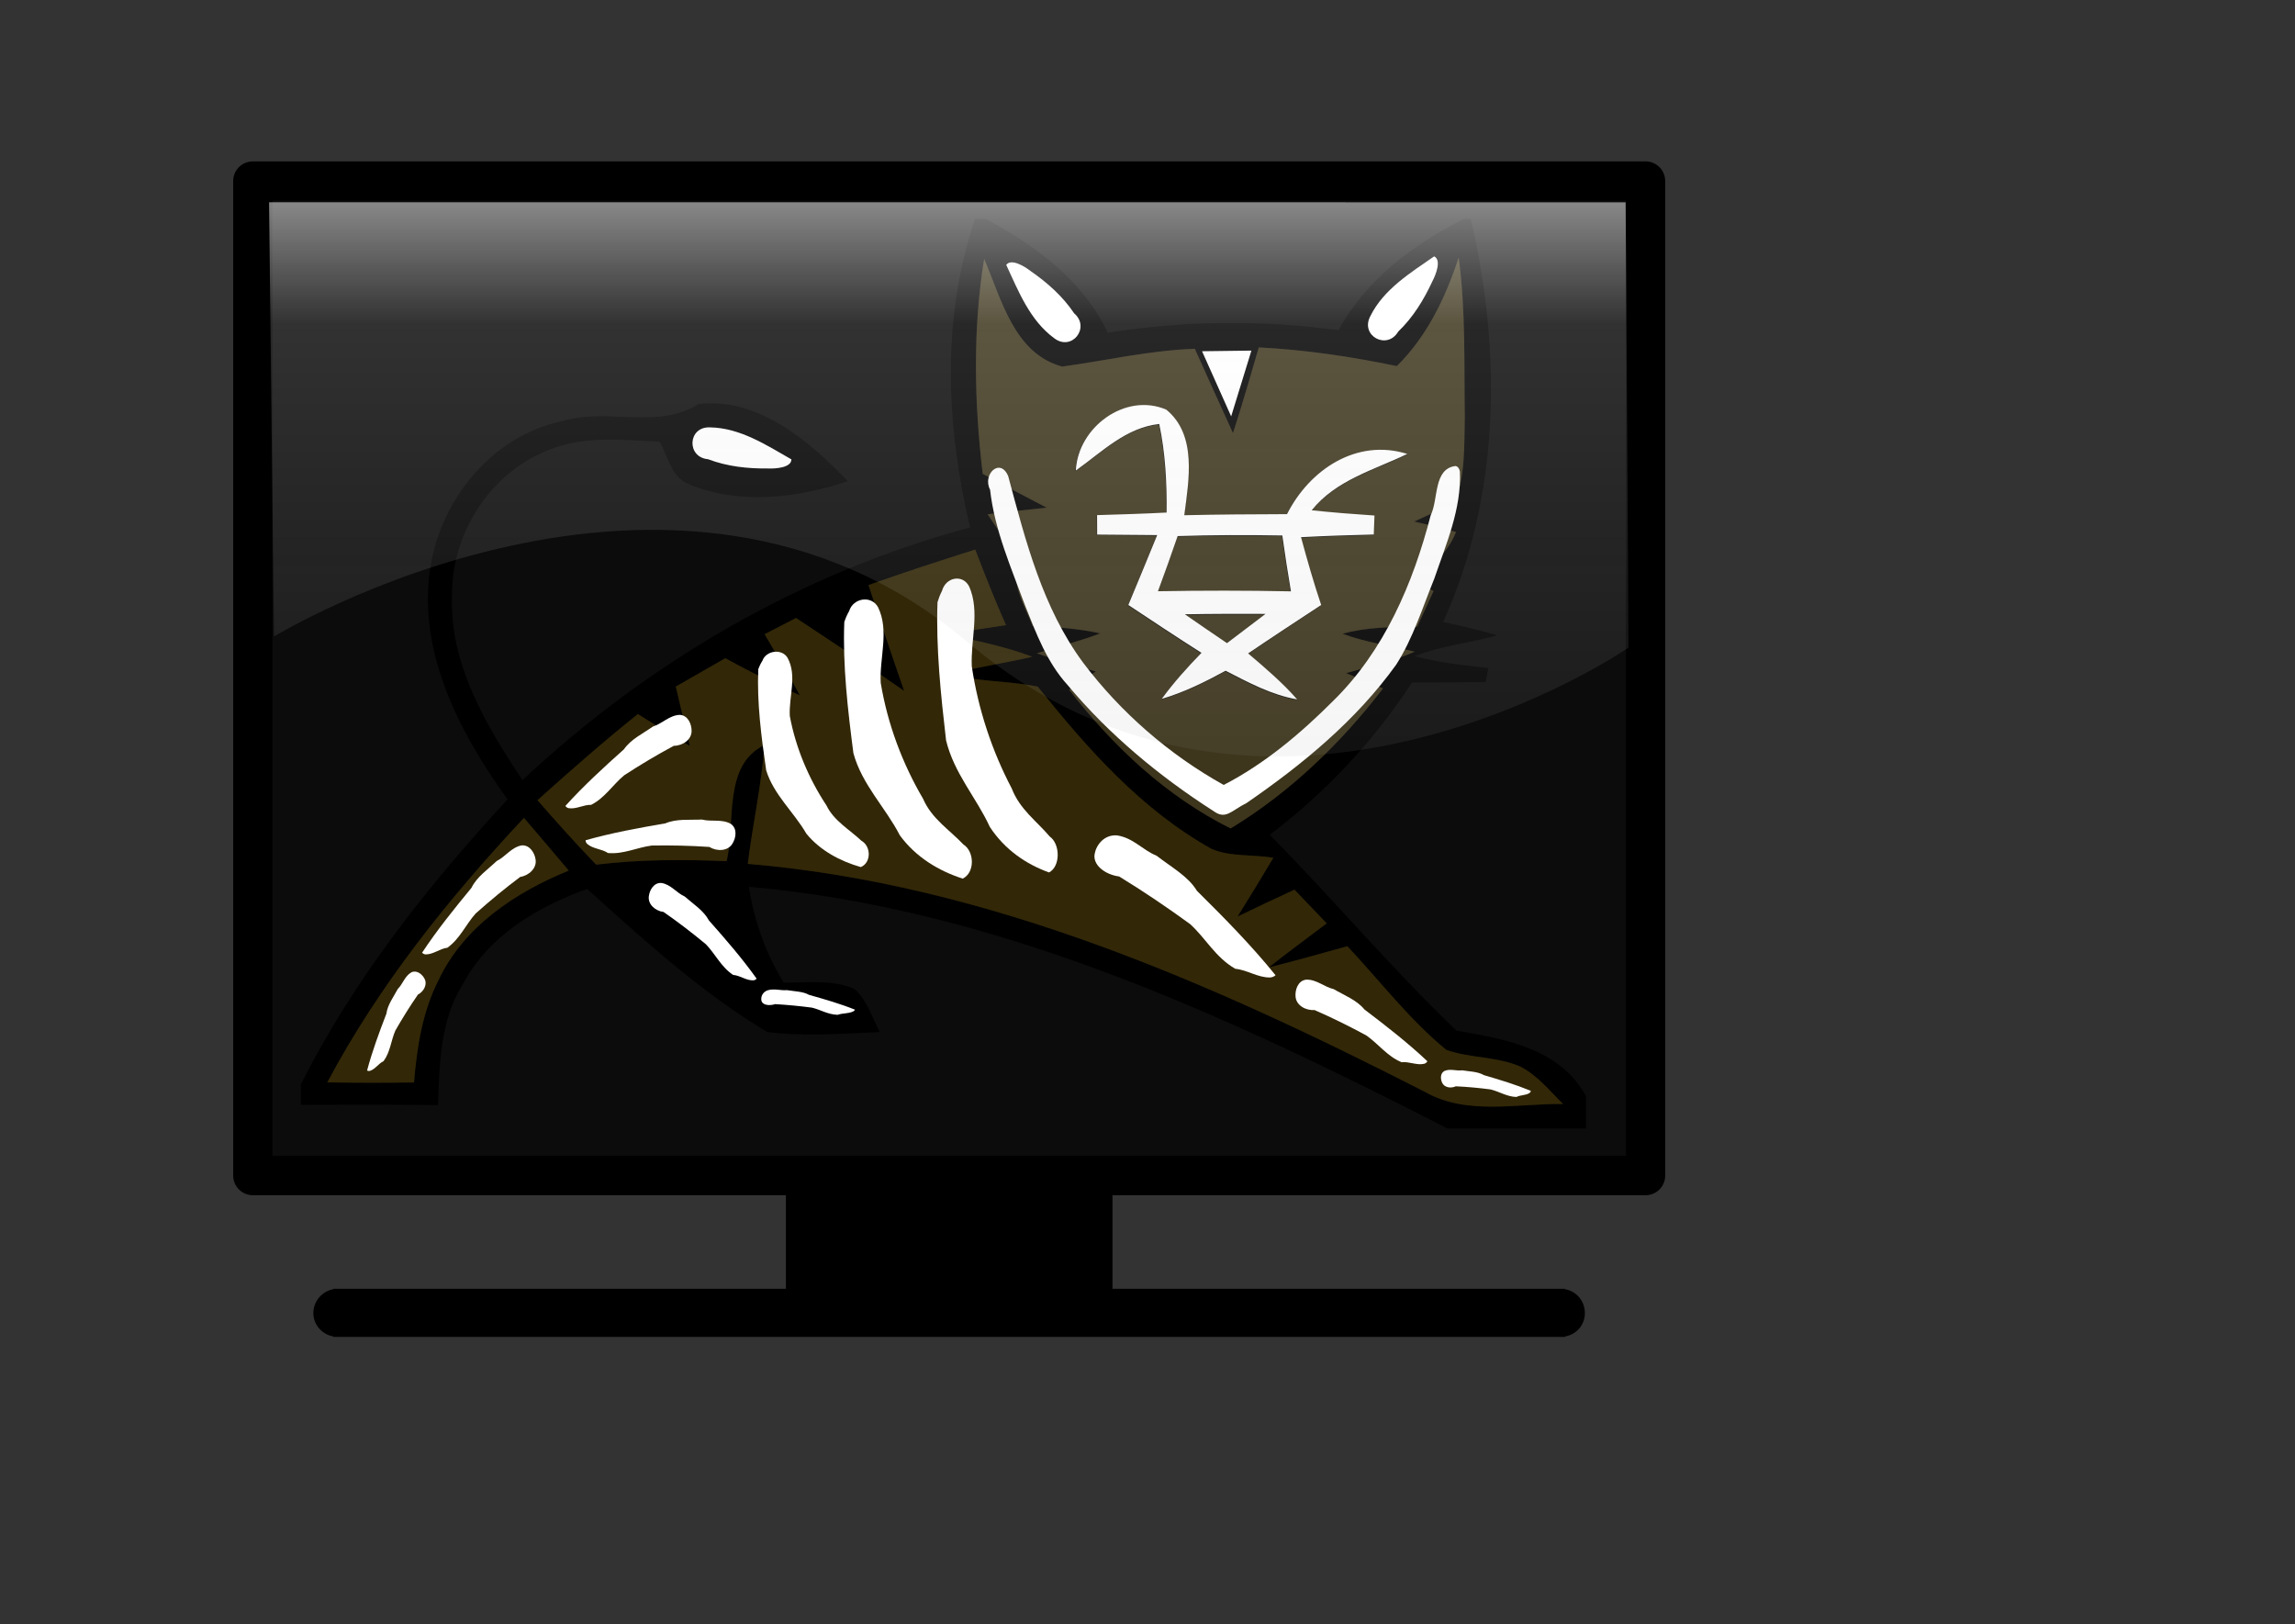 <?xml version="1.0" encoding="UTF-8" standalone="no"?>
<svg
   xmlns:dc="http://purl.org/dc/elements/1.1/"
   xmlns:cc="http://creativecommons.org/ns#"
   xmlns:rdf="http://www.w3.org/1999/02/22-rdf-syntax-ns#"
   xmlns:svg="http://www.w3.org/2000/svg"
   xmlns="http://www.w3.org/2000/svg"
   xmlns:xlink="http://www.w3.org/1999/xlink"
   xmlns:sodipodi="http://sodipodi.sourceforge.net/DTD/sodipodi-0.dtd"
   xmlns:inkscape="http://www.inkscape.org/namespaces/inkscape"
   width="130pt"
   height="92pt"
   viewBox="0 0 130 92"
   version="1.1"
   id="svg2"
   inkscape:version="0.47 r22583"
   sodipodi:docname="monitor4catalina-logo-v2.svg"
   inkscape:export-filename="C:\Users\kleinsassermar\Downloads\monitor4catalina-logo-v2.png"
   inkscape:export-xdpi="59.470474"
   inkscape:export-ydpi="59.470474">
  <rect x="0" y="0" width="130" height="92" fill="#333333" stroke="none"/>
  <defs
     id="defs33">
    <linearGradient
       id="linearGradient3732">
      <stop
         id="stop3742"
         offset="0"
         style="stop-color:#ffffff;stop-opacity:0.75;" />
      <stop
         style="stop-color:#ffffff;stop-opacity:0.156;"
         offset="0.15"
         id="stop3744" />
      <stop
         style="stop-color:#000000;stop-opacity:0;"
         offset="1"
         id="stop3736" />
    </linearGradient>
    <inkscape:path-effect
       effect="bend_path"
       id="path-effect3702"
       is_visible="true"
       bendpath="m 14.402,10.119 78.094,0"
       prop_scale="1"
       scale_y_rel="false"
       vertical="false" />
    <linearGradient
       id="linearGradient3693">
      <stop
         style="stop-color:#cccccd;stop-opacity:1;"
         offset="0"
         id="stop3695" />
      <stop
         style="stop-color:#cccccd;stop-opacity:0;"
         offset="1"
         id="stop3697" />
    </linearGradient>
    <linearGradient
       id="linearGradient3683">
      <stop
         style="stop-color:#ffffff;stop-opacity:1;"
         offset="0"
         id="stop3685" />
      <stop
         style="stop-color:#000000;stop-opacity:0;"
         offset="1"
         id="stop3687" />
    </linearGradient>
    <linearGradient
       inkscape:collect="always"
       id="linearGradient3671">
      <stop
         style="stop-color:#cccccd;stop-opacity:1;"
         offset="0"
         id="stop3673" />
      <stop
         style="stop-color:#cccccd;stop-opacity:0;"
         offset="1"
         id="stop3675" />
    </linearGradient>
    <linearGradient
       id="linearGradient3645">
      <stop
         style="stop-color:#a7aaab;stop-opacity:1;"
         offset="0"
         id="stop3647" />
      <stop
         id="stop3655"
         offset="0.5"
         style="stop-color:#7f7f7f;stop-opacity:0.498;" />
      <stop
         style="stop-color:#000000;stop-opacity:0;"
         offset="1"
         id="stop3649" />
    </linearGradient>
    <inkscape:perspective
       sodipodi:type="inkscape:persp3d"
       inkscape:vp_x="0 : 57.5 : 1"
       inkscape:vp_y="0 : 1000 : 0"
       inkscape:vp_z="162.5 : 57.5 : 1"
       inkscape:persp3d-origin="81.25 : 38.333333 : 1"
       id="perspective37" />
    <inkscape:perspective
       id="perspective3690"
       inkscape:persp3d-origin="0.5 : 0.33333333 : 1"
       inkscape:vp_z="1 : 0.5 : 1"
       inkscape:vp_y="0 : 1000 : 0"
       inkscape:vp_x="0 : 0.5 : 1"
       sodipodi:type="inkscape:persp3d" />
    <inkscape:perspective
       id="perspective3712"
       inkscape:persp3d-origin="0.5 : 0.33333333 : 1"
       inkscape:vp_z="1 : 0.5 : 1"
       inkscape:vp_y="0 : 1000 : 0"
       inkscape:vp_x="0 : 0.5 : 1"
       sodipodi:type="inkscape:persp3d" />
    <inkscape:perspective
       id="perspective3734"
       inkscape:persp3d-origin="0.5 : 0.33333333 : 1"
       inkscape:vp_z="1 : 0.5 : 1"
       inkscape:vp_y="0 : 1000 : 0"
       inkscape:vp_x="0 : 0.5 : 1"
       sodipodi:type="inkscape:persp3d" />
    <inkscape:perspective
       id="perspective3767"
       inkscape:persp3d-origin="0.5 : 0.33333333 : 1"
       inkscape:vp_z="1 : 0.5 : 1"
       inkscape:vp_y="0 : 1000 : 0"
       inkscape:vp_x="0 : 0.5 : 1"
       sodipodi:type="inkscape:persp3d" />
    <inkscape:perspective
       id="perspective3789"
       inkscape:persp3d-origin="0.5 : 0.33333333 : 1"
       inkscape:vp_z="1 : 0.5 : 1"
       inkscape:vp_y="0 : 1000 : 0"
       inkscape:vp_x="0 : 0.5 : 1"
       sodipodi:type="inkscape:persp3d" />
    <inkscape:perspective
       id="perspective3811"
       inkscape:persp3d-origin="0.5 : 0.33333333 : 1"
       inkscape:vp_z="1 : 0.5 : 1"
       inkscape:vp_y="0 : 1000 : 0"
       inkscape:vp_x="0 : 0.5 : 1"
       sodipodi:type="inkscape:persp3d" />
    <inkscape:perspective
       id="perspective2854"
       inkscape:persp3d-origin="0.5 : 0.33333333 : 1"
       inkscape:vp_z="1 : 0.5 : 1"
       inkscape:vp_y="0 : 1000 : 0"
       inkscape:vp_x="0 : 0.5 : 1"
       sodipodi:type="inkscape:persp3d" />
    <inkscape:perspective
       id="perspective2854-7"
       inkscape:persp3d-origin="0.5 : 0.33333333 : 1"
       inkscape:vp_z="1 : 0.5 : 1"
       inkscape:vp_y="0 : 1000 : 0"
       inkscape:vp_x="0 : 0.5 : 1"
       sodipodi:type="inkscape:persp3d" />
    <inkscape:perspective
       id="perspective2885"
       inkscape:persp3d-origin="0.5 : 0.33333333 : 1"
       inkscape:vp_z="1 : 0.5 : 1"
       inkscape:vp_y="0 : 1000 : 0"
       inkscape:vp_x="0 : 0.5 : 1"
       sodipodi:type="inkscape:persp3d" />
    <inkscape:perspective
       id="perspective2907"
       inkscape:persp3d-origin="0.5 : 0.33333333 : 1"
       inkscape:vp_z="1 : 0.5 : 1"
       inkscape:vp_y="0 : 1000 : 0"
       inkscape:vp_x="0 : 0.5 : 1"
       sodipodi:type="inkscape:persp3d" />
    <inkscape:perspective
       id="perspective2929"
       inkscape:persp3d-origin="0.5 : 0.33333333 : 1"
       inkscape:vp_z="1 : 0.5 : 1"
       inkscape:vp_y="0 : 1000 : 0"
       inkscape:vp_x="0 : 0.5 : 1"
       sodipodi:type="inkscape:persp3d" />
    <inkscape:perspective
       id="perspective2951"
       inkscape:persp3d-origin="0.5 : 0.33333333 : 1"
       inkscape:vp_z="1 : 0.5 : 1"
       inkscape:vp_y="0 : 1000 : 0"
       inkscape:vp_x="0 : 0.5 : 1"
       sodipodi:type="inkscape:persp3d" />
    <inkscape:perspective
       id="perspective2973"
       inkscape:persp3d-origin="0.5 : 0.33333333 : 1"
       inkscape:vp_z="1 : 0.5 : 1"
       inkscape:vp_y="0 : 1000 : 0"
       inkscape:vp_x="0 : 0.5 : 1"
       sodipodi:type="inkscape:persp3d" />
    <inkscape:perspective
       id="perspective2995"
       inkscape:persp3d-origin="0.5 : 0.33333333 : 1"
       inkscape:vp_z="1 : 0.5 : 1"
       inkscape:vp_y="0 : 1000 : 0"
       inkscape:vp_x="0 : 0.5 : 1"
       sodipodi:type="inkscape:persp3d" />
    <inkscape:perspective
       id="perspective3017"
       inkscape:persp3d-origin="0.5 : 0.33333333 : 1"
       inkscape:vp_z="1 : 0.5 : 1"
       inkscape:vp_y="0 : 1000 : 0"
       inkscape:vp_x="0 : 0.5 : 1"
       sodipodi:type="inkscape:persp3d" />
    <inkscape:perspective
       id="perspective3841"
       inkscape:persp3d-origin="0.5 : 0.33333333 : 1"
       inkscape:vp_z="1 : 0.5 : 1"
       inkscape:vp_y="0 : 1000 : 0"
       inkscape:vp_x="0 : 0.5 : 1"
       sodipodi:type="inkscape:persp3d" />
    <inkscape:perspective
       id="perspective3866"
       inkscape:persp3d-origin="0.5 : 0.33333333 : 1"
       inkscape:vp_z="1 : 0.5 : 1"
       inkscape:vp_y="0 : 1000 : 0"
       inkscape:vp_x="0 : 0.5 : 1"
       sodipodi:type="inkscape:persp3d" />
    <inkscape:perspective
       id="perspective3895"
       inkscape:persp3d-origin="0.5 : 0.33333333 : 1"
       inkscape:vp_z="1 : 0.5 : 1"
       inkscape:vp_y="0 : 1000 : 0"
       inkscape:vp_x="0 : 0.5 : 1"
       sodipodi:type="inkscape:persp3d" />
    <linearGradient
       inkscape:collect="always"
       xlink:href="#linearGradient3671"
       id="linearGradient3677"
       x1="70.304"
       y1="24.942"
       x2="70.304"
       y2="43.718"
       gradientUnits="userSpaceOnUse"
       gradientTransform="matrix(0.901,0,0,0.059,-9.988,7.725)" />
    <linearGradient
       inkscape:collect="always"
       xlink:href="#linearGradient3683"
       id="linearGradient3689"
       x1="53.767"
       y1="3.054"
       x2="55.381"
       y2="18.165"
       gradientUnits="userSpaceOnUse" />
    <linearGradient
       inkscape:collect="always"
       xlink:href="#linearGradient3693"
       id="linearGradient3699"
       x1="53.946"
       y1="12.274"
       x2="53.946"
       y2="24.429"
       gradientUnits="userSpaceOnUse"
       gradientTransform="matrix(1,0,0,0.115,-0.497,7.655)" />
    <linearGradient
       inkscape:collect="always"
       xlink:href="#linearGradient3693"
       id="linearGradient3704"
       gradientUnits="userSpaceOnUse"
       gradientTransform="matrix(1,0,0,1.869,-0.124,-13.658)"
       x1="53.946"
       y1="-0.744"
       x2="53.946"
       y2="24.429" />
    <linearGradient
       inkscape:collect="always"
       xlink:href="#linearGradient3732"
       id="linearGradient3738"
       x1="57.734"
       y1="-29.63"
       x2="57.734"
       y2="27.893"
       gradientUnits="userSpaceOnUse"
       gradientTransform="matrix(-0.883,0,0,1.341,104.72,46.53)" />
    <inkscape:perspective
       id="perspective3757"
       inkscape:persp3d-origin="0.5 : 0.33333333 : 1"
       inkscape:vp_z="1 : 0.5 : 1"
       inkscape:vp_y="0 : 1000 : 0"
       inkscape:vp_x="0 : 0.5 : 1"
       sodipodi:type="inkscape:persp3d" />
  </defs>
  <sodipodi:namedview
     pagecolor="#ffffff"
     bordercolor="#666666"
     borderopacity="1"
     objecttolerance="10"
     gridtolerance="10"
     guidetolerance="10"
     inkscape:pageopacity="1"
     inkscape:pageshadow="2"
     inkscape:window-width="1680"
     inkscape:window-height="988"
     id="namedview31"
     showgrid="false"
     inkscape:zoom="7.5360812"
     inkscape:cx="83.593445"
     inkscape:cy="58.414235"
     inkscape:window-x="-8"
     inkscape:window-y="-8"
     inkscape:window-maximized="1"
     inkscape:current-layer="layer2" />
  <g
     inkscape:groupmode="layer"
     id="layer1"
     inkscape:label="Base"
     sodipodi:insensitive="true">
    <g
       id="#000000ff"
       transform="matrix(0.56,0,0,0.56,17.04,12.403)">
      <path
         d="m 68.2,0 1.08,0 c 5.05,2.67 9.83,6.22 12.35,11.51 7.71,-1.24 15.59,-1.3 23.33,-0.26 2.8,-5.12 7.57,-8.69 12.69,-11.25 l 0.7,0 c 3.13,13.44 2.99,28.03 -2.8,40.76 1.83,0.4 3.67,0.81 5.47,1.36 -2.78,0.77 -5.67,1.06 -8.37,2.1 2.45,0.65 4.96,0.92 7.47,1.2 -0.07,0.35 -0.2,1.06 -0.27,1.42 -2.49,0.03 -4.97,0.04 -7.45,0.04 -3.86,5.93 -8.75,11.14 -14.39,15.41 6.41,6.49 12.3,13.51 18.89,19.81 4.9,0.84 10.47,1.79 13.1,6.62 l 0,3.28 -14,0 C 93.78,80.63 70.52,69.77 45.32,67.55 c 0.54,3.43 1.69,6.73 3.53,9.69 2.38,0.02 4.9,-0.34 7.15,0.64 1.29,1.15 1.78,2.88 2.56,4.36 -3.78,0.16 -7.6,0.47 -11.37,0 C 40.51,78.26 34.73,72.95 28.96,67.77 23.92,69.58 18.97,72.52 16.4,77.39 14.08,81.04 14.03,85.46 13.88,89.63 9.25,89.57 4.63,89.59 0,89.6 L 0,87.54 C 5.36,76.89 12.85,67.44 20.91,58.71 15.88,51.74 11.47,43.2 13.26,34.35 c 1.37,-6.59 6.47,-12.54 13.22,-13.91 4.55,-1.4 9.53,0.93 13.76,-1.73 5.94,-0.7 11.22,3.73 15.09,7.82 -5.14,1.7 -10.92,2.42 -16.05,0.31 -1.81,-0.67 -2.12,-2.82 -3,-4.31 -3.71,-0.17 -7.59,-0.64 -11.11,0.81 -5.96,2.22 -9.94,8.46 -9.88,14.76 -0.25,6.92 3.43,13.1 7.13,18.66 C 35.17,44.8 50.77,35.73 67.69,31.2 65.28,20.98 64.76,10.06 68.2,0 m 48.92,3.9 c -1.33,4.04 -3.19,7.96 -6.26,10.98 -4.61,-0.96 -9.26,-1.65 -13.96,-1.89 -0.85,2.9 -1.68,5.8 -2.61,8.67 -1.31,-2.84 -2.57,-5.69 -3.86,-8.53 -4.53,0.16 -8.95,1.18 -13.41,1.8 -4.87,-1.3 -6.16,-6.85 -7.9,-10.9 -1.17,7.19 -1,14.53 -0.15,21.75 2.14,1.17 4.31,2.28 6.47,3.42 -1.99,0.22 -3.98,0.42 -5.97,0.67 0.98,1.54 2.07,3 3.28,4.36 -1.16,2.4 0.42,4.74 1.27,6.94 2.29,0.11 4.59,0.24 6.83,0.75 -2.09,0.8 -4.27,1.33 -6.4,2.01 1.95,0.71 3.96,1.27 5.96,1.84 -0.9,0.62 -1.81,1.22 -2.7,1.84 4.43,5.72 9.82,10.79 16.34,14.04 6.04,-3.67 11.13,-8.59 15.42,-14.17 -0.93,-0.39 -2.8,-1.16 -3.74,-1.54 2.33,-0.68 4.72,-1.19 6.95,-2.17 -2.44,-0.6 -4.94,-0.94 -7.3,-1.81 2.45,-0.69 5.01,-0.69 7.54,-0.71 0.55,-1.21 1.1,-2.41 1.66,-3.62 -0.6,-0.28 -1.81,-0.85 -2.41,-1.13 2.03,-1.13 3.8,-2.62 4.68,-4.84 -1.41,-0.38 -2.82,-0.73 -4.23,-1.06 1.38,-0.65 2.8,-1.23 4.14,-1.98 1.04,-2.73 0.91,-5.7 0.98,-8.57 -0.08,-5.39 0.1,-10.8 -0.62,-16.15 m -59.7,33.13 c 1.17,3.58 2.37,7.15 3.61,10.71 -3.59,-2.53 -7.27,-4.95 -10.94,-7.38 -1.06,0.55 -2.12,1.1 -3.18,1.64 1.22,2.04 2.43,4.1 3.57,6.18 -2.57,-1.13 -5.08,-2.41 -7.55,-3.75 -1.67,0.95 -3.34,1.91 -5,2.87 0.46,2 0.95,3.99 1.41,5.99 -1.77,-1.04 -3.51,-2.13 -5.25,-3.21 -3.48,2.78 -6.83,5.73 -10.15,8.71 1.93,2.22 3.89,4.4 5.93,6.52 4.38,-0.53 8.79,-0.54 13.2,-0.35 0.93,-3.88 -0.42,-9.72 3.83,-11.75 -0.3,4.04 -1.19,8 -1.69,12.02 24.33,2.05 47,12.08 68.49,23.06 4.25,2.42 9.34,1.16 13.98,1.23 -1.37,-1.34 -2.6,-2.91 -4.34,-3.79 -2.37,-1.03 -5.07,-0.83 -7.48,-1.69 -3.74,-3.07 -6.7,-6.97 -10,-10.48 -2.65,0.74 -5.29,1.48 -7.96,2.15 1.93,-1.53 3.91,-2.98 5.87,-4.46 -1.09,-1.14 -2.18,-2.27 -3.26,-3.41 -1.93,0.89 -3.85,1.79 -5.76,2.72 1.23,-1.97 2.44,-3.95 3.62,-5.94 C 96.3,64.25 94.09,64.55 92.13,63.72 85.02,59.76 79.56,53.57 74.54,47.3 71.58,46.7 68.51,46.82 65.57,46.05 68.35,45.34 71.2,44.93 74,44.28 c -2.76,-1.04 -5.65,-1.61 -8.52,-2.25 1.94,-0.37 3.9,-0.66 5.85,-0.95 -1.12,-2.51 -2.13,-5.07 -3.11,-7.64 -3.62,1.14 -7.23,2.32 -10.8,3.59 M 2.68,87.33 c 2.92,0.05 5.84,0.05 8.77,0.01 0.29,-3.56 0.85,-7.17 2.5,-10.39 2.56,-5.4 7.77,-8.85 13.15,-11.04 -1.49,-1.79 -3.02,-3.55 -4.53,-5.33 -7.6,8.12 -14.66,16.9 -19.89,26.75 z"
         id="path14"
         style="fill:#000000" />
    </g>
    <g
       id="#ffdc75ff"
       transform="matrix(0.56,0,0,0.56,17.04,12.403)">
      <path
         d="m 117.12,3.9 c 0.72,5.35 0.54,10.76 0.62,16.15 -0.07,2.87 0.06,5.84 -0.98,8.57 -1.34,0.75 -2.76,1.33 -4.14,1.98 1.41,0.33 2.82,0.68 4.23,1.06 -0.88,2.22 -2.65,3.71 -4.68,4.84 0.6,0.28 1.81,0.85 2.41,1.13 -0.56,1.21 -1.11,2.41 -1.66,3.62 -2.53,0.02 -5.09,0.02 -7.54,0.71 2.36,0.87 4.86,1.21 7.3,1.81 -2.23,0.98 -4.62,1.49 -6.95,2.17 0.94,0.38 2.81,1.15 3.74,1.54 -4.29,5.58 -9.38,10.5 -15.42,14.17 -6.52,-3.25 -11.91,-8.32 -16.34,-14.04 0.89,-0.62 1.8,-1.22 2.7,-1.84 -2,-0.57 -4.01,-1.13 -5.96,-1.84 2.13,-0.68 4.31,-1.21 6.4,-2.01 -2.24,-0.51 -4.54,-0.64 -6.83,-0.75 -0.85,-2.2 -2.43,-4.54 -1.27,-6.94 -1.21,-1.36 -2.3,-2.82 -3.28,-4.36 1.99,-0.25 3.98,-0.45 5.97,-0.67 -2.16,-1.14 -4.33,-2.25 -6.47,-3.42 -0.85,-7.22 -1.02,-14.56 0.15,-21.75 1.74,4.05 3.03,9.6 7.9,10.9 4.46,-0.62 8.88,-1.64 13.41,-1.8 1.29,2.84 2.55,5.69 3.86,8.53 0.93,-2.87 1.76,-5.77 2.61,-8.67 4.7,0.24 9.35,0.93 13.96,1.89 3.07,-3.02 4.93,-6.94 6.26,-10.98 M 78.36,25.5 c 2.64,-1.87 5.05,-4.34 8.44,-4.71 0.62,2.95 0.78,5.96 0.74,8.96 -2.34,0.12 -4.69,0.19 -7.03,0.26 0,0.49 0.01,1.48 0.01,1.97 2.03,0.02 4.05,0.03 6.07,0.05 -0.97,2.35 -1.93,4.72 -2.92,7.07 2.46,1.63 4.91,3.26 7.4,4.84 -1.43,1.47 -2.81,3 -4.02,4.66 2.27,-0.67 4.39,-1.72 6.46,-2.85 2.32,1.19 4.64,2.45 7.24,2.9 -1.5,-1.71 -3.23,-3.18 -4.96,-4.65 2.45,-1.66 4.92,-3.28 7.39,-4.9 -0.76,-2.26 -1.42,-4.56 -2.04,-6.86 2.46,-0.13 4.91,-0.21 7.36,-0.27 0.02,-0.48 0.05,-1.44 0.07,-1.92 -2.13,-0.14 -4.24,-0.31 -6.35,-0.53 2.45,-3.06 6.29,-4.07 9.67,-5.7 -5.16,-1.61 -9.91,1.62 -12.17,6.09 -3.46,0.01 -6.93,0.03 -10.39,0.11 0.46,-3.53 1.31,-8.12 -1.82,-10.68 -4.14,-1.78 -8.94,1.78 -9.15,6.16 z"
         id="path17"
         style="fill:#ffdc75" />
      <path
         d="m 88.66,32.13 c 3.53,-0.12 7.06,-0.12 10.59,-0.06 0.26,1.89 0.55,3.77 0.87,5.65 -4.48,-0.09 -8.97,-0.09 -13.45,-0.01 0.69,-1.86 1.35,-3.71 1.99,-5.58 z"
         id="path19"
         style="fill:#ffdc75" />
      <path
         d="m 89.39,40.04 c 2.72,-0.05 5.44,-0.05 8.16,-0.04 -1.3,0.99 -2.61,1.97 -3.9,2.96 -1.43,-0.97 -2.85,-1.94 -4.26,-2.92 z"
         id="path21"
         style="fill:#ffdc75" />
    </g>
    <g
       id="#72694dff"
       transform="matrix(0.56,0,0,0.56,17.04,12.403)">
      <path
         d="m 78.36,25.5 c 0.21,-4.38 5.01,-7.94 9.15,-6.16 3.13,2.56 2.28,7.15 1.82,10.68 3.46,-0.08 6.93,-0.1 10.39,-0.11 2.26,-4.47 7.01,-7.7 12.17,-6.09 -3.38,1.63 -7.22,2.64 -9.67,5.7 2.11,0.22 4.22,0.39 6.35,0.53 -0.02,0.48 -0.05,1.44 -0.07,1.92 -2.45,0.06 -4.9,0.14 -7.36,0.27 0.62,2.3 1.28,4.6 2.04,6.86 -2.47,1.62 -4.94,3.24 -7.39,4.9 1.73,1.47 3.46,2.94 4.96,4.65 -2.6,-0.45 -4.92,-1.71 -7.24,-2.9 -2.07,1.13 -4.19,2.18 -6.46,2.85 1.21,-1.66 2.59,-3.19 4.02,-4.66 -2.49,-1.58 -4.94,-3.21 -7.4,-4.84 0.99,-2.35 1.95,-4.72 2.92,-7.07 -2.02,-0.02 -4.04,-0.03 -6.07,-0.05 0,-0.49 -0.01,-1.48 -0.01,-1.97 2.34,-0.07 4.69,-0.14 7.03,-0.26 0.04,-3 -0.12,-6.01 -0.74,-8.96 -3.39,0.37 -5.8,2.84 -8.44,4.71 m 10.3,6.63 c -0.64,1.87 -1.3,3.72 -1.99,5.58 4.48,-0.08 8.97,-0.08 13.45,0.01 -0.32,-1.88 -0.61,-3.76 -0.87,-5.65 -3.53,-0.06 -7.06,-0.06 -10.59,0.06 m 0.73,7.91 c 1.41,0.98 2.83,1.95 4.26,2.92 1.29,-0.99 2.6,-1.97 3.9,-2.96 -2.72,-0.01 -5.44,-0.01 -8.16,0.04 z"
         id="path24"
         style="fill:#72694d" />
    </g>
    <g
       id="#d2a41cff"
       transform="matrix(0.56,0,0,0.56,17.04,12.403)">
      <path
         d="m 57.42,37.03 c 3.57,-1.27 7.18,-2.45 10.8,-3.59 0.98,2.57 1.99,5.13 3.11,7.64 -1.95,0.29 -3.91,0.58 -5.85,0.95 2.87,0.64 5.76,1.21 8.52,2.25 -2.8,0.65 -5.65,1.06 -8.43,1.77 2.94,0.77 6.01,0.65 8.97,1.25 5.02,6.27 10.48,12.46 17.59,16.42 1.96,0.83 4.17,0.53 6.24,0.9 -1.18,1.99 -2.39,3.97 -3.62,5.94 1.91,-0.93 3.83,-1.83 5.76,-2.72 1.08,1.14 2.17,2.27 3.26,3.41 -1.96,1.48 -3.94,2.93 -5.87,4.46 2.67,-0.67 5.31,-1.41 7.96,-2.15 3.3,3.51 6.26,7.41 10,10.48 2.41,0.86 5.11,0.66 7.48,1.69 1.74,0.88 2.97,2.45 4.34,3.79 -4.64,-0.07 -9.73,1.19 -13.98,-1.23 C 92.21,77.31 69.54,67.28 45.21,65.23 c 0.5,-4.02 1.39,-7.98 1.69,-12.02 -4.25,2.03 -2.9,7.87 -3.83,11.75 -4.41,-0.19 -8.82,-0.18 -13.2,0.35 -2.04,-2.12 -4,-4.3 -5.93,-6.52 3.32,-2.98 6.67,-5.93 10.15,-8.71 1.74,1.08 3.48,2.17 5.25,3.21 -0.46,-2 -0.95,-3.99 -1.41,-5.99 1.66,-0.96 3.33,-1.92 5,-2.87 2.47,1.34 4.98,2.62 7.55,3.75 -1.14,-2.08 -2.35,-4.14 -3.57,-6.18 1.06,-0.54 2.12,-1.09 3.18,-1.64 3.67,2.43 7.35,4.85 10.94,7.38 -1.24,-3.56 -2.44,-7.13 -3.61,-10.71 z"
         id="path27"
         style="fill:#d2a41c" />
      <path
         d="M 2.68,87.33 C 7.91,77.48 14.97,68.7 22.57,60.58 c 1.51,1.78 3.04,3.54 4.53,5.33 -5.38,2.19 -10.59,5.64 -13.15,11.04 -1.65,3.22 -2.21,6.83 -2.5,10.39 -2.93,0.04 -5.85,0.04 -8.77,-0.01 z"
         id="path29"
         style="fill:#d2a41c" />
    </g>
  </g>
  <g
     inkscape:groupmode="layer"
     id="layer2"
     inkscape:label="XRay">
    <rect
       style="fill:#000000;fill-opacity:0.758;fill-rule:evenodd;stroke:#000000;stroke-width:2.224;stroke-linecap:butt;stroke-linejoin:round;stroke-miterlimit:4;stroke-opacity:1;stroke-dasharray:none"
       id="rect2848"
       width="78.892"
       height="56.336"
       x="14.321"
       y="10.253" />
    <rect
       style="fill:#000000;fill-opacity:1;stroke:none"
       id="rect2863"
       width="18.499"
       height="7.077"
       x="44.518"
       y="66.079" />
    <path
       style="fill:#000000;fill-opacity:1;stroke:none"
       d="M 23.594 91.25 L 23.594 91.281 C 22.801 91.429 22.188 92.133 22.188 92.969 C 22.188 93.804 22.801 94.478 23.594 94.625 L 23.594 94.656 L 23.906 94.656 L 110.531 94.656 L 110.812 94.656 L 110.812 94.625 C 111.62 94.49 112.219 93.815 112.219 92.969 C 112.219 92.123 111.62 91.416 110.812 91.281 L 110.812 91.25 L 110.531 91.25 L 23.906 91.25 L 23.594 91.25 z "
       transform="scale(0.8,0.8)"
       id="rect3638" />
  </g>
  <g
     inkscape:groupmode="layer"
     id="layer3"
     inkscape:label="Knochen"
     sodipodi:insensitive="true">
    <path
       style="fill:#ffffff;fill-opacity:1;stroke:none"
       d="m 23.911,53.961 c 0.845,-1.279 1.814,-2.482 2.795,-3.671 0.307,-0.629 0.926,-1.038 1.429,-1.519 0.502,-0.247 0.828,-0.776 1.407,-0.884 0.464,-0.044 0.741,0.421 0.795,0.792 0.084,0.496 -0.375,0.914 -0.869,0.992 -0.874,0.654 -1.715,1.35 -2.525,2.072 -0.561,0.626 -0.89,1.435 -1.602,1.939 -0.434,0.052 -0.786,0.38 -1.231,0.378 -0.077,-0.005 -0.153,-0.041 -0.2,-0.099 z"
       id="path3671" />
    <path
       style="fill:#ffffff;fill-opacity:1;stroke:none"
       d="m 32.027,45.65 c 1.028,-1.138 2.166,-2.181 3.316,-3.208 0.399,-0.575 1.071,-0.887 1.641,-1.287 0.533,-0.168 0.935,-0.643 1.524,-0.663 0.466,0.026 0.669,0.528 0.667,0.903 0.009,0.503 -0.508,0.847 -1.008,0.85 -0.963,0.515 -1.899,1.077 -2.808,1.668 -0.649,0.535 -1.096,1.285 -1.875,1.676 -0.437,-0.014 -0.834,0.257 -1.274,0.188 -0.076,-0.017 -0.145,-0.064 -0.183,-0.128 z"
       id="path3671-7" />
    <path
       style="fill:#ffffff;fill-opacity:1;stroke:none"
       d="m 33.171,47.594 c 1.475,-0.417 2.994,-0.696 4.514,-0.955 0.643,-0.276 1.379,-0.182 2.074,-0.218 0.541,0.141 1.134,-0.047 1.643,0.249 0.381,0.27 0.286,0.803 0.085,1.119 -0.26,0.431 -0.88,0.447 -1.306,0.184 -1.089,-0.075 -2.18,-0.097 -3.265,-0.079 -0.834,0.108 -1.611,0.506 -2.479,0.423 -0.362,-0.244 -0.843,-0.225 -1.179,-0.518 -0.055,-0.055 -0.089,-0.131 -0.087,-0.205 z"
       id="path3671-7-4"
       inkscape:transform-center-y="-1.0952617"
       inkscape:transform-center-x="-0.54815626" />
    <path
       style="fill:#ffffff;fill-opacity:1;stroke:none"
       d="m 42.953,37.9 c -0.081,1.92 0.172,3.836 0.447,5.731 0.424,1.386 1.568,2.364 2.277,3.591 0.781,0.954 1.912,1.558 3.084,1.892 0.604,-0.257 0.582,-1.184 0.034,-1.491 -0.68,-0.642 -1.557,-1.124 -1.978,-1.997 -1.01,-1.531 -1.742,-3.262 -2.078,-5.066 -0.066,-1.096 0.431,-2.273 -0.13,-3.304 -0.324,-0.535 -1.221,-0.412 -1.421,0.17 -0.097,0.148 -0.174,0.308 -0.235,0.474 z"
       id="path3748" />
    <path
       style="fill:#ffffff;fill-opacity:1;stroke:none"
       d="m 47.825,35.231 c -0.093,2.489 0.198,4.972 0.516,7.429 0.49,1.796 1.811,3.064 2.63,4.655 0.902,1.236 2.209,2.019 3.562,2.452 0.697,-0.334 0.672,-1.534 0.04,-1.933 -0.785,-0.832 -1.799,-1.456 -2.285,-2.589 -1.167,-1.985 -2.012,-4.228 -2.4,-6.566 -0.077,-1.421 0.498,-2.946 -0.15,-4.282 -0.374,-0.693 -1.41,-0.534 -1.641,0.221 -0.112,0.192 -0.201,0.4 -0.271,0.614 z"
       id="path3748-0" />
    <path
       style="fill:#ffffff;fill-opacity:1;stroke:none"
       d="m 53.104,34.117 c -0.088,2.62 0.187,5.235 0.486,7.82 0.462,1.891 1.707,3.225 2.478,4.9 0.85,1.301 2.082,2.126 3.357,2.581 0.657,-0.351 0.634,-1.615 0.037,-2.035 -0.74,-0.876 -1.695,-1.533 -2.153,-2.725 -1.1,-2.089 -1.896,-4.45 -2.262,-6.913 -0.072,-1.496 0.469,-3.101 -0.141,-4.508 -0.353,-0.73 -1.329,-0.562 -1.547,0.233 -0.106,0.202 -0.189,0.421 -0.256,0.647 z"
       id="path3748-0-9" />
    <path
       style="fill:#ffffff;fill-opacity:1;stroke:none"
       d="m 72.252,55.239 c -1.347,-1.668 -2.89,-3.235 -4.455,-4.785 -0.49,-0.82 -1.475,-1.354 -2.277,-1.981 -0.799,-0.322 -1.319,-1.012 -2.242,-1.153 -0.74,-0.058 -1.18,0.549 -1.268,1.032 -0.134,0.647 0.597,1.191 1.385,1.294 1.393,0.853 2.733,1.76 4.024,2.701 0.894,0.816 1.418,1.871 2.553,2.528 0.691,0.067 1.252,0.495 1.962,0.493 0.123,-0.007 0.243,-0.053 0.318,-0.129 z"
       id="path3671-4" />
    <path
       style="fill:#ffffff;fill-opacity:1;stroke:none"
       d="m 44.829,26.02 c -1.43,-0.817 -2.91,-1.784 -4.608,-1.812 -1.265,-0.058 -1.35,1.693 -0.113,1.804 1.092,0.415 2.25,0.537 3.407,0.524 0.407,0.018 1.314,-0.04 1.314,-0.516 z"
       id="path3827" />
    <path
       style="fill:#ffffff;fill-opacity:1;stroke:none"
       d="m 82.441,26.397 c -1.254,0.161 -0.952,1.878 -1.397,2.782 -1,3.868 -2.635,7.691 -5.532,10.527 -1.841,1.842 -3.873,3.556 -6.196,4.756 -3.09,-1.72 -5.832,-4.103 -7.963,-6.927 -2.295,-3.105 -3.26,-6.9 -4.244,-10.567 -0.456,-1.077 -1.476,-0.097 -1.027,0.767 0.256,2.292 1.2,4.437 1.991,6.584 0.629,1.578 1.235,3.202 2.397,4.479 2.344,2.806 5.196,5.174 8.268,7.143 0.699,0.507 0.987,-0.012 1.872,-0.455 3.172,-2.181 6.213,-4.688 8.474,-7.833 0.962,-1.501 1.493,-3.234 2.162,-4.879 0.67,-1.96 1.543,-3.95 1.449,-6.062 -0.019,-0.136 -0.099,-0.298 -0.254,-0.315 z"
       id="path3895" />
    <path
       style="fill:#ffffff;fill-opacity:1;stroke:none"
       d="m 80.853,60.111 c -1.116,-1.051 -2.335,-1.999 -3.563,-2.931 -0.443,-0.541 -1.139,-0.798 -1.739,-1.151 -0.545,-0.125 -0.984,-0.566 -1.572,-0.538 -0.462,0.063 -0.624,0.58 -0.593,0.953 0.032,0.502 0.574,0.803 1.073,0.767 1.001,0.436 1.979,0.921 2.933,1.437 0.69,0.481 1.195,1.193 2.004,1.52 0.434,-0.049 0.852,0.189 1.285,0.086 0.074,-0.023 0.139,-0.075 0.172,-0.142 z"
       id="path3671-1" />
    <path
       style="fill:#ffffff;fill-opacity:1;stroke:none"
       d="m 86.712,61.787 c -0.86,-0.353 -1.755,-0.625 -2.652,-0.887 -0.368,-0.21 -0.818,-0.205 -1.234,-0.274 -0.335,0.047 -0.679,-0.107 -1.006,0.036 -0.248,0.136 -0.228,0.463 -0.129,0.668 0.127,0.277 0.499,0.33 0.774,0.201 0.661,0.03 1.32,0.092 1.972,0.178 0.495,0.122 0.935,0.416 1.464,0.426 0.235,-0.122 0.523,-0.078 0.746,-0.23 0.037,-0.029 0.063,-0.073 0.066,-0.118 z"
       id="path3671-40" />
    <path
       style="fill:#ffffff;fill-opacity:1;stroke:none"
       d="m 20.794,60.634 c 0.291,-1.091 0.686,-2.158 1.094,-3.218 0.068,-0.511 0.404,-0.942 0.643,-1.396 0.293,-0.29 0.397,-0.736 0.776,-0.947 0.314,-0.14 0.616,0.121 0.741,0.367 0.175,0.327 -0.048,0.726 -0.375,0.897 -0.458,0.662 -0.882,1.344 -1.279,2.038 -0.246,0.569 -0.286,1.211 -0.665,1.729 -0.291,0.138 -0.46,0.449 -0.772,0.552 -0.055,0.014 -0.116,0.007 -0.163,-0.022 z"
       id="path3671-9"
       inkscape:transform-center-x="-0.69750056" />
    <path
       style="fill:#ffffff;fill-opacity:1;stroke:none"
       d="m 42.859,55.433 c -0.822,-1.153 -1.756,-2.23 -2.701,-3.295 -0.304,-0.57 -0.889,-0.928 -1.369,-1.355 -0.471,-0.211 -0.789,-0.689 -1.328,-0.77 -0.43,-0.026 -0.67,0.413 -0.708,0.757 -0.061,0.46 0.376,0.831 0.835,0.887 0.828,0.575 1.627,1.189 2.398,1.829 0.539,0.559 0.868,1.295 1.542,1.736 0.402,0.033 0.737,0.324 1.149,0.308 0.071,-0.007 0.14,-0.043 0.181,-0.098 z"
       id="path3671-1-4" />
    <path
       style="fill:#ffffff;fill-opacity:1;stroke:none"
       d="m 48.431,57.191 c -0.823,-0.33 -1.71,-0.589 -2.602,-0.839 -0.335,-0.194 -0.823,-0.198 -1.253,-0.268 -0.378,0.035 -0.703,-0.109 -1.101,0.011 -0.31,0.115 -0.387,0.405 -0.342,0.588 0.053,0.248 0.44,0.302 0.777,0.194 0.707,0.04 1.401,0.109 2.081,0.198 0.498,0.119 0.886,0.387 1.455,0.407 0.292,-0.103 0.59,-0.058 0.878,-0.188 0.049,-0.025 0.09,-0.063 0.108,-0.103 z"
       id="path3671-1-4-8"
       inkscape:transform-center-y="-0.89707182" />
    <path
       style="fill:#ffffff;fill-opacity:1;stroke:none"
       d="m 56.999,15.006 c 0.693,1.494 1.34,3.14 2.708,4.145 0.998,0.779 2.081,-0.599 1.137,-1.405 -0.65,-0.97 -1.524,-1.74 -2.475,-2.4 -0.321,-0.251 -1.094,-0.728 -1.37,-0.34 z"
       id="path3827-8"
       inkscape:transform-center-x="-0.89602677"
       inkscape:transform-center-y="0.89602656" />
    <path
       style="fill:#ffffff;fill-opacity:1;stroke:none"
       d="m 81.237,14.521 c -1.352,0.941 -2.861,1.863 -3.614,3.385 -0.595,1.118 0.95,1.946 1.58,0.876 0.843,-0.808 1.45,-1.803 1.936,-2.853 0.191,-0.36 0.528,-1.204 0.097,-1.408 z"
       id="path3827-8-2"
       inkscape:transform-center-x="0.64530239"
       inkscape:transform-center-y="0.75592812" />
    <g
       id="#72694dff-7"
       transform="matrix(0.56,0,0,0.56,17.058,12.373)"
       style="fill:#ffffff;fill-opacity:1">
      <path
         d="m 78.36,25.5 c 0.21,-4.38 5.01,-7.94 9.15,-6.16 3.13,2.56 2.28,7.15 1.82,10.68 3.46,-0.08 6.93,-0.1 10.39,-0.11 2.26,-4.47 7.01,-7.7 12.17,-6.09 -3.38,1.63 -7.22,2.64 -9.67,5.7 2.11,0.22 4.22,0.39 6.35,0.53 -0.02,0.48 -0.05,1.44 -0.07,1.92 -2.45,0.06 -4.9,0.14 -7.36,0.27 0.62,2.3 1.28,4.6 2.04,6.86 -2.47,1.62 -4.94,3.24 -7.39,4.9 1.73,1.47 3.46,2.94 4.96,4.65 -2.6,-0.45 -4.92,-1.71 -7.24,-2.9 -2.07,1.13 -4.19,2.18 -6.46,2.85 1.21,-1.66 2.59,-3.19 4.02,-4.66 -2.49,-1.58 -4.94,-3.21 -7.4,-4.84 0.99,-2.35 1.95,-4.72 2.92,-7.07 -2.02,-0.02 -4.04,-0.03 -6.07,-0.05 0,-0.49 -0.01,-1.48 -0.01,-1.97 2.34,-0.07 4.69,-0.14 7.03,-0.26 0.04,-3 -0.12,-6.01 -0.74,-8.96 -3.39,0.37 -5.8,2.84 -8.44,4.71 m 10.3,6.63 c -0.64,1.87 -1.3,3.72 -1.99,5.58 4.48,-0.08 8.97,-0.08 13.45,0.01 -0.32,-1.88 -0.61,-3.76 -0.87,-5.65 -3.53,-0.06 -7.06,-0.06 -10.59,0.06 m 0.73,7.91 c 1.41,0.98 2.83,1.95 4.26,2.92 1.29,-0.99 2.6,-1.97 3.9,-2.96 -2.72,-0.01 -5.44,-0.01 -8.16,0.04 z"
         id="path24-1"
         style="fill:#ffffff;fill-opacity:1" />
    </g>
    <path
       style="fill:#ffffff;fill-opacity:1;stroke:none"
       d="m 68.091,19.895 2.795,-0.036 -1.147,3.726 -1.649,-3.69 z"
       id="rect3911"
       sodipodi:nodetypes="cccc" />
  </g>
  <g
     inkscape:groupmode="layer"
     id="layer4"
     inkscape:label="Effekt"
     sodipodi:insensitive="true">
    <path
       style="font-size:medium;font-style:normal;font-variant:normal;font-weight:normal;font-stretch:normal;text-indent:0;text-align:start;text-decoration:none;line-height:normal;letter-spacing:normal;word-spacing:normal;text-transform:none;direction:ltr;block-progression:tb;writing-mode:lr-tb;text-anchor:start;color:#000000;fill:url(#linearGradient3738);fill-opacity:1;stroke:none;stroke-width:0.8px;marker:none;visibility:visible;display:inline;overflow:visible;enable-background:accumulate;font-family:Bitstream Vera Sans;-inkscape-font-specification:Bitstream Vera Sans"
       d="m 92.083,11.461 0.166,25.223 c 0,0 -20.433,14.085 -37.469,-0.335 C 38.139,22.263 15.518,36.056 15.518,36.056 l -0.276,-24.6 76.841,0.004 z"
       id="path3720"
       sodipodi:nodetypes="ccsccc" />
  </g>
</svg>
